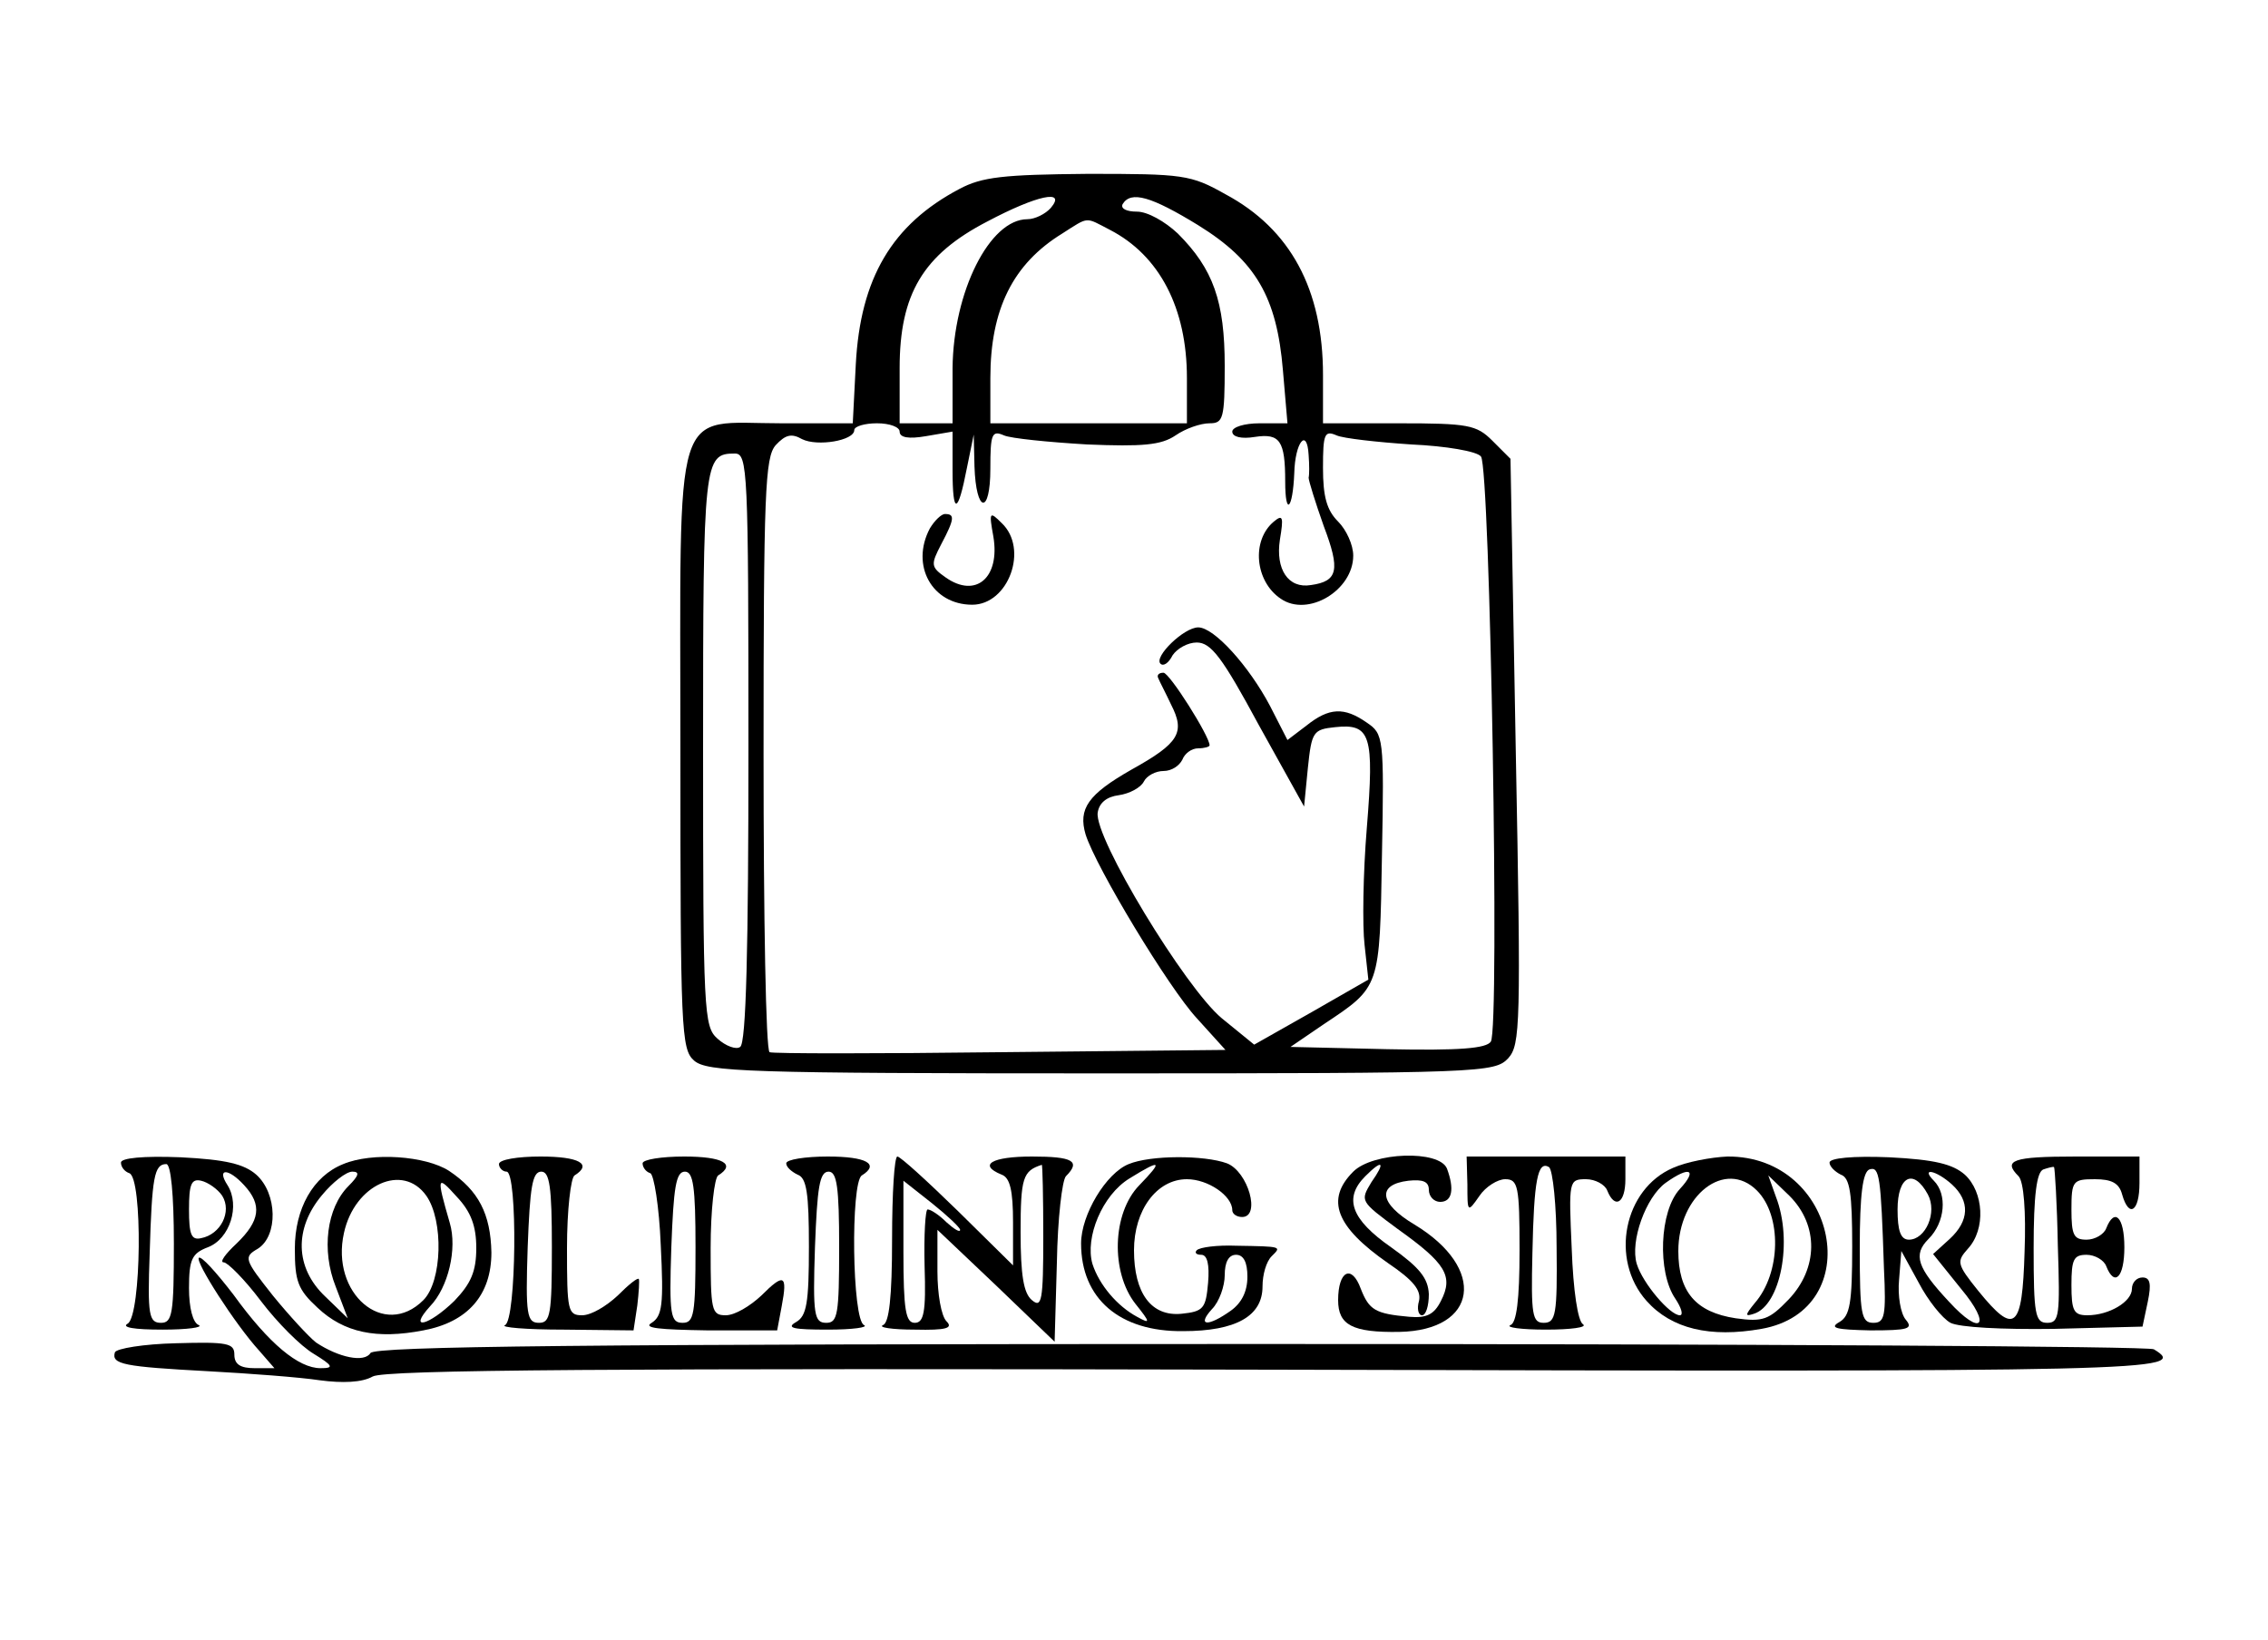 <?xml version="1.0" standalone="no"?>
<!DOCTYPE svg PUBLIC "-//W3C//DTD SVG 20010904//EN"
 "http://www.w3.org/TR/2001/REC-SVG-20010904/DTD/svg10.dtd">
<svg version="1.0" xmlns="http://www.w3.org/2000/svg"
 width="300pt" height="217pt" viewBox="0 0 300 217"
 preserveAspectRatio="xMidYMid meet">
<g transform="translate(0,217) scale(0.1,-0.1)"
fill="#000000" stroke="none">
<path d="M1269 1920 c-89 -47 -131 -118 -137 -232 l-4 -78 -94 0 c-146 0 -134
38 -134 -433 0 -369 1 -395 18 -410 17 -15 69 -17 539 -17 504 0 520 1 538 20
16 18 17 43 10 406 l-7 387 -24 24 c-21 21 -32 23 -124 23 l-100 0 0 64 c0
113 -43 193 -129 239 -46 26 -56 27 -182 27 -112 -1 -140 -4 -170 -20z m121
-25 c-7 -8 -21 -15 -31 -15 -50 0 -98 -96 -99 -197 l0 -73 -35 0 -35 0 0 73
c0 98 31 150 116 194 66 35 105 43 84 18z m195 -23 c76 -47 104 -95 112 -192
l6 -70 -37 0 c-20 0 -36 -5 -36 -11 0 -7 12 -10 30 -7 33 5 40 -5 40 -59 0
-47 10 -37 12 11 1 41 17 61 19 24 1 -13 1 -26 0 -30 0 -4 9 -33 20 -64 22
-58 19 -73 -17 -78 -30 -5 -47 21 -41 60 5 30 4 34 -8 24 -30 -25 -25 -79 9
-102 36 -25 96 11 96 57 0 14 -9 34 -20 45 -15 15 -20 33 -20 71 0 45 2 50 18
43 9 -4 54 -9 99 -12 45 -2 87 -9 92 -16 12 -15 25 -757 13 -774 -6 -9 -41
-12 -137 -10 l-128 3 44 30 c75 50 74 47 77 224 3 156 2 160 -20 175 -30 21
-50 20 -80 -4 l-25 -19 -23 45 c-28 53 -74 104 -95 104 -19 0 -59 -39 -50 -48
4 -4 11 1 16 11 6 9 20 17 32 17 19 0 34 -20 82 -109 l60 -108 5 51 c5 48 7
51 36 54 47 5 52 -10 42 -133 -5 -60 -6 -130 -3 -155 l5 -46 -75 -43 -76 -43
-43 35 c-48 40 -169 239 -164 272 2 13 12 21 28 23 14 2 29 10 33 18 4 8 16
14 26 14 11 0 21 7 25 15 3 8 12 15 21 15 8 0 15 2 15 4 0 12 -53 96 -61 96
-6 0 -9 -3 -7 -7 2 -5 10 -20 17 -35 19 -37 11 -51 -52 -86 -58 -33 -71 -52
-61 -86 14 -44 110 -203 147 -243 l38 -42 -298 -3 c-164 -2 -301 -2 -305 0 -5
2 -8 179 -8 394 0 347 2 393 16 409 13 14 21 16 35 8 20 -10 69 -2 69 12 0 5
14 9 30 9 17 0 30 -5 30 -11 0 -8 12 -10 35 -6 l35 6 0 -51 c0 -60 7 -59 19 3
l9 44 1 -42 c2 -62 21 -65 21 -3 0 46 2 51 18 44 9 -4 59 -9 110 -12 73 -3 98
-1 117 12 13 9 33 16 45 16 18 0 20 6 20 76 0 85 -15 128 -62 175 -17 16 -40
29 -54 29 -14 0 -22 4 -19 10 11 18 38 10 100 -28z m-117 -6 c66 -34 102 -104
102 -196 l0 -60 -130 0 -130 0 0 60 c0 91 30 151 95 191 36 23 30 22 63 5z
m-478 -685 c0 -265 -3 -392 -11 -396 -5 -4 -19 1 -30 11 -18 16 -19 34 -19
384 0 381 1 390 42 390 17 0 18 -21 18 -389z"/>
<path d="M1230 1471 c-26 -49 3 -101 56 -101 48 0 75 74 39 108 -16 16 -17 15
-11 -18 9 -54 -23 -82 -63 -54 -20 14 -20 17 -6 44 18 34 18 40 5 40 -5 0 -14
-9 -20 -19z"/>
<path d="M160 632 c0 -6 5 -12 11 -14 18 -6 16 -188 -2 -199 -9 -5 8 -8 46 -8
33 0 54 3 48 6 -8 3 -13 23 -13 49 0 38 4 46 25 54 29 11 43 55 26 82 -15 23
1 23 22 0 24 -26 21 -47 -10 -77 -15 -14 -23 -25 -17 -25 5 0 28 -23 49 -51
22 -29 53 -60 70 -70 26 -16 27 -19 9 -19 -29 0 -68 32 -115 97 -23 30 -43 52
-46 49 -5 -5 48 -88 80 -123 l20 -23 -26 0 c-19 0 -27 5 -27 18 0 15 -9 17
-77 15 -43 -1 -79 -7 -81 -12 -5 -16 12 -19 123 -25 55 -3 122 -8 148 -12 30
-4 56 -3 70 5 16 9 317 11 1195 9 1165 -3 1209 -2 1161 27 -6 4 -537 7 -1181
7 -894 0 -1173 -3 -1178 -12 -8 -13 -42 -6 -72 14 -9 7 -35 35 -57 62 -38 48
-39 51 -20 62 27 17 26 73 -2 98 -16 14 -40 20 -100 23 -50 2 -79 -1 -79 -7z
m70 -107 c0 -93 -2 -105 -17 -105 -16 0 -18 10 -15 92 3 101 6 118 22 118 6 0
10 -40 10 -105z m64 63 c13 -21 -2 -51 -28 -56 -13 -3 -16 5 -16 38 0 33 3 41
16 38 9 -2 22 -11 28 -20z"/>
<path d="M454 630 c-40 -16 -64 -59 -64 -112 0 -43 4 -54 30 -78 35 -33 78
-42 140 -30 59 11 90 47 90 103 -1 51 -17 82 -56 108 -31 20 -102 25 -140 9z
m7 -29 c-29 -29 -36 -85 -17 -133 l16 -42 -30 29 c-40 38 -41 90 -4 134 14 17
32 31 40 31 10 0 9 -5 -5 -19z m103 -13 c23 -33 21 -113 -4 -138 -52 -52 -123
9 -105 89 14 64 78 93 109 49z m66 -69 c0 -31 -7 -47 -29 -70 -34 -33 -62 -40
-32 -7 24 25 36 76 26 110 -18 62 -17 64 9 35 19 -20 26 -39 26 -68z"/>
<path d="M660 630 c0 -5 5 -10 10 -10 15 0 13 -197 -2 -203 -7 -3 28 -6 78 -6
l92 -1 5 33 c2 17 3 33 2 35 -2 2 -14 -8 -28 -22 -15 -14 -35 -26 -47 -26 -19
0 -20 6 -20 89 0 50 5 93 10 96 24 15 6 25 -45 25 -30 0 -55 -4 -55 -10z m70
-110 c0 -89 -2 -100 -17 -100 -16 0 -18 10 -15 100 3 79 6 100 18 100 11 0 14
-20 14 -100z"/>
<path d="M850 631 c0 -5 4 -11 10 -13 5 -1 12 -45 14 -95 4 -79 2 -94 -12
-103 -12 -7 10 -9 74 -10 l92 0 6 32 c8 42 3 44 -27 14 -15 -14 -35 -26 -47
-26 -19 0 -20 6 -20 89 0 50 5 93 10 96 24 15 6 25 -45 25 -30 0 -55 -4 -55
-9z m70 -111 c0 -89 -2 -100 -17 -100 -16 0 -18 10 -15 100 3 79 6 100 18 100
11 0 14 -20 14 -100z"/>
<path d="M1040 631 c0 -5 7 -11 15 -15 12 -4 15 -25 15 -95 0 -75 -3 -92 -17
-100 -14 -8 -3 -10 42 -10 33 0 54 3 48 6 -16 6 -18 189 -3 198 24 15 6 25
-45 25 -30 0 -55 -4 -55 -9z m70 -111 c0 -89 -2 -100 -17 -100 -16 0 -18 10
-15 100 3 79 6 100 18 100 11 0 14 -20 14 -100z"/>
<path d="M1180 531 c0 -78 -4 -111 -12 -114 -7 -3 12 -6 42 -6 42 -1 51 2 42
11 -7 7 -12 36 -12 66 l0 55 78 -74 77 -74 3 105 c1 58 7 109 12 114 20 20 9
26 -45 26 -53 0 -72 -11 -40 -24 11 -4 15 -21 15 -63 l0 -57 -73 72 c-40 39
-76 72 -80 72 -4 0 -7 -49 -7 -109z m200 3 c0 -85 -2 -95 -15 -84 -11 9 -15
33 -15 90 0 72 3 81 28 89 1 1 2 -42 2 -95z m-110 9 c0 -4 -8 1 -18 10 -10 10
-21 17 -25 17 -3 0 -5 -34 -4 -75 2 -61 -1 -75 -13 -75 -12 0 -15 17 -15 94
l0 94 38 -30 c20 -16 37 -32 37 -35z"/>
<path d="M1493 630 c-30 -12 -63 -67 -63 -105 0 -73 51 -117 135 -116 70 0
105 20 105 59 0 16 5 33 12 40 13 13 15 13 -47 14 -25 1 -48 -2 -52 -6 -3 -3
-1 -6 6 -6 8 0 11 -13 9 -37 -3 -34 -6 -38 -35 -41 -40 -4 -63 27 -63 84 0 53
30 94 70 94 28 0 60 -22 60 -41 0 -5 6 -9 13 -9 25 0 8 60 -20 71 -30 11 -101
11 -130 -1z m14 -28 c-36 -37 -38 -115 -5 -157 20 -25 20 -27 2 -17 -26 14
-50 42 -59 70 -10 35 13 91 49 113 42 26 45 24 13 -9z m143 -121 c0 -20 -8
-35 -22 -45 -31 -22 -45 -20 -25 2 10 10 17 31 17 45 0 17 5 27 15 27 10 0 15
-10 15 -29z"/>
<path d="M1790 620 c-37 -37 -23 -73 46 -121 34 -23 44 -36 41 -50 -3 -10 -1
-19 4 -19 5 0 9 12 9 28 -1 21 -12 35 -50 62 -53 37 -63 65 -34 94 23 23 27
19 8 -8 -15 -25 -15 -25 35 -62 63 -45 74 -62 57 -95 -9 -18 -19 -23 -42 -21
-45 4 -53 9 -64 37 -12 33 -30 24 -30 -15 0 -33 19 -43 81 -42 104 2 116 84
20 142 -47 28 -50 53 -8 58 19 2 27 -1 27 -12 0 -9 7 -16 15 -16 16 0 19 17 9
44 -10 25 -98 22 -124 -4z"/>
<path d="M1941 603 c0 -37 0 -38 16 -15 8 12 24 22 34 22 17 0 19 -9 19 -94 0
-66 -4 -96 -12 -99 -7 -3 14 -6 47 -6 33 0 55 3 49 7 -7 4 -13 45 -15 100 -4
90 -4 92 19 92 12 0 25 -7 28 -15 10 -25 24 -17 24 15 l0 30 -105 0 -105 0 1
-37z m118 -83 c1 -89 -1 -100 -17 -100 -15 0 -17 10 -15 92 2 97 7 123 22 114
5 -4 10 -51 10 -106z"/>
<path d="M2213 625 c-65 -28 -84 -121 -35 -176 33 -37 84 -49 152 -37 141 25
101 229 -45 228 -22 -1 -54 -7 -72 -15z m9 -28 c-27 -29 -30 -110 -6 -145 8
-12 11 -22 6 -22 -13 0 -49 42 -57 68 -9 30 12 88 38 107 32 23 43 18 19 -8z
m102 -2 c33 -33 32 -109 -3 -149 -13 -16 -13 -18 -1 -14 35 11 52 96 29 155
l-10 28 28 -27 c39 -39 38 -96 -1 -137 -26 -27 -34 -30 -70 -25 -53 8 -76 35
-76 89 0 74 62 122 104 80z"/>
<path d="M2420 632 c0 -5 7 -12 15 -16 12 -4 15 -25 15 -95 0 -75 -3 -92 -17
-100 -14 -8 -4 -10 41 -11 50 0 57 2 47 14 -7 8 -11 32 -9 53 l3 38 23 -42
c12 -23 31 -47 42 -53 12 -6 68 -9 137 -8 l117 3 7 33 c5 24 3 32 -7 32 -8 0
-14 -7 -14 -15 0 -17 -30 -35 -59 -35 -18 0 -21 6 -21 40 0 34 3 40 20 40 11
0 23 -7 26 -15 11 -28 24 -15 24 25 0 40 -13 53 -24 25 -3 -8 -15 -15 -26 -15
-17 0 -20 6 -20 40 0 38 2 40 31 40 22 0 32 -5 36 -20 9 -32 23 -23 23 15 l0
35 -85 0 c-83 0 -96 -5 -75 -26 7 -7 10 -47 8 -100 -3 -103 -13 -111 -61 -52
-29 36 -29 39 -14 56 24 26 21 75 -4 98 -16 14 -40 20 -100 23 -48 2 -79 -1
-79 -7z m72 -140 c3 -63 1 -72 -14 -72 -16 0 -18 11 -18 99 0 71 4 101 13 104
13 4 15 -8 19 -131z m230 30 c3 -92 2 -102 -14 -102 -16 0 -18 11 -18 99 0 70
4 101 13 104 6 2 13 4 14 3 1 -1 4 -48 5 -104z m-140 81 c24 -22 23 -48 -3
-72 l-22 -20 37 -46 c41 -49 27 -64 -16 -17 -42 45 -48 62 -27 83 22 22 25 59
7 77 -18 18 3 14 24 -5z m-32 -13 c13 -24 -3 -60 -25 -60 -11 0 -15 12 -15 40
0 44 21 55 40 20z"/>
</g>
</svg>
